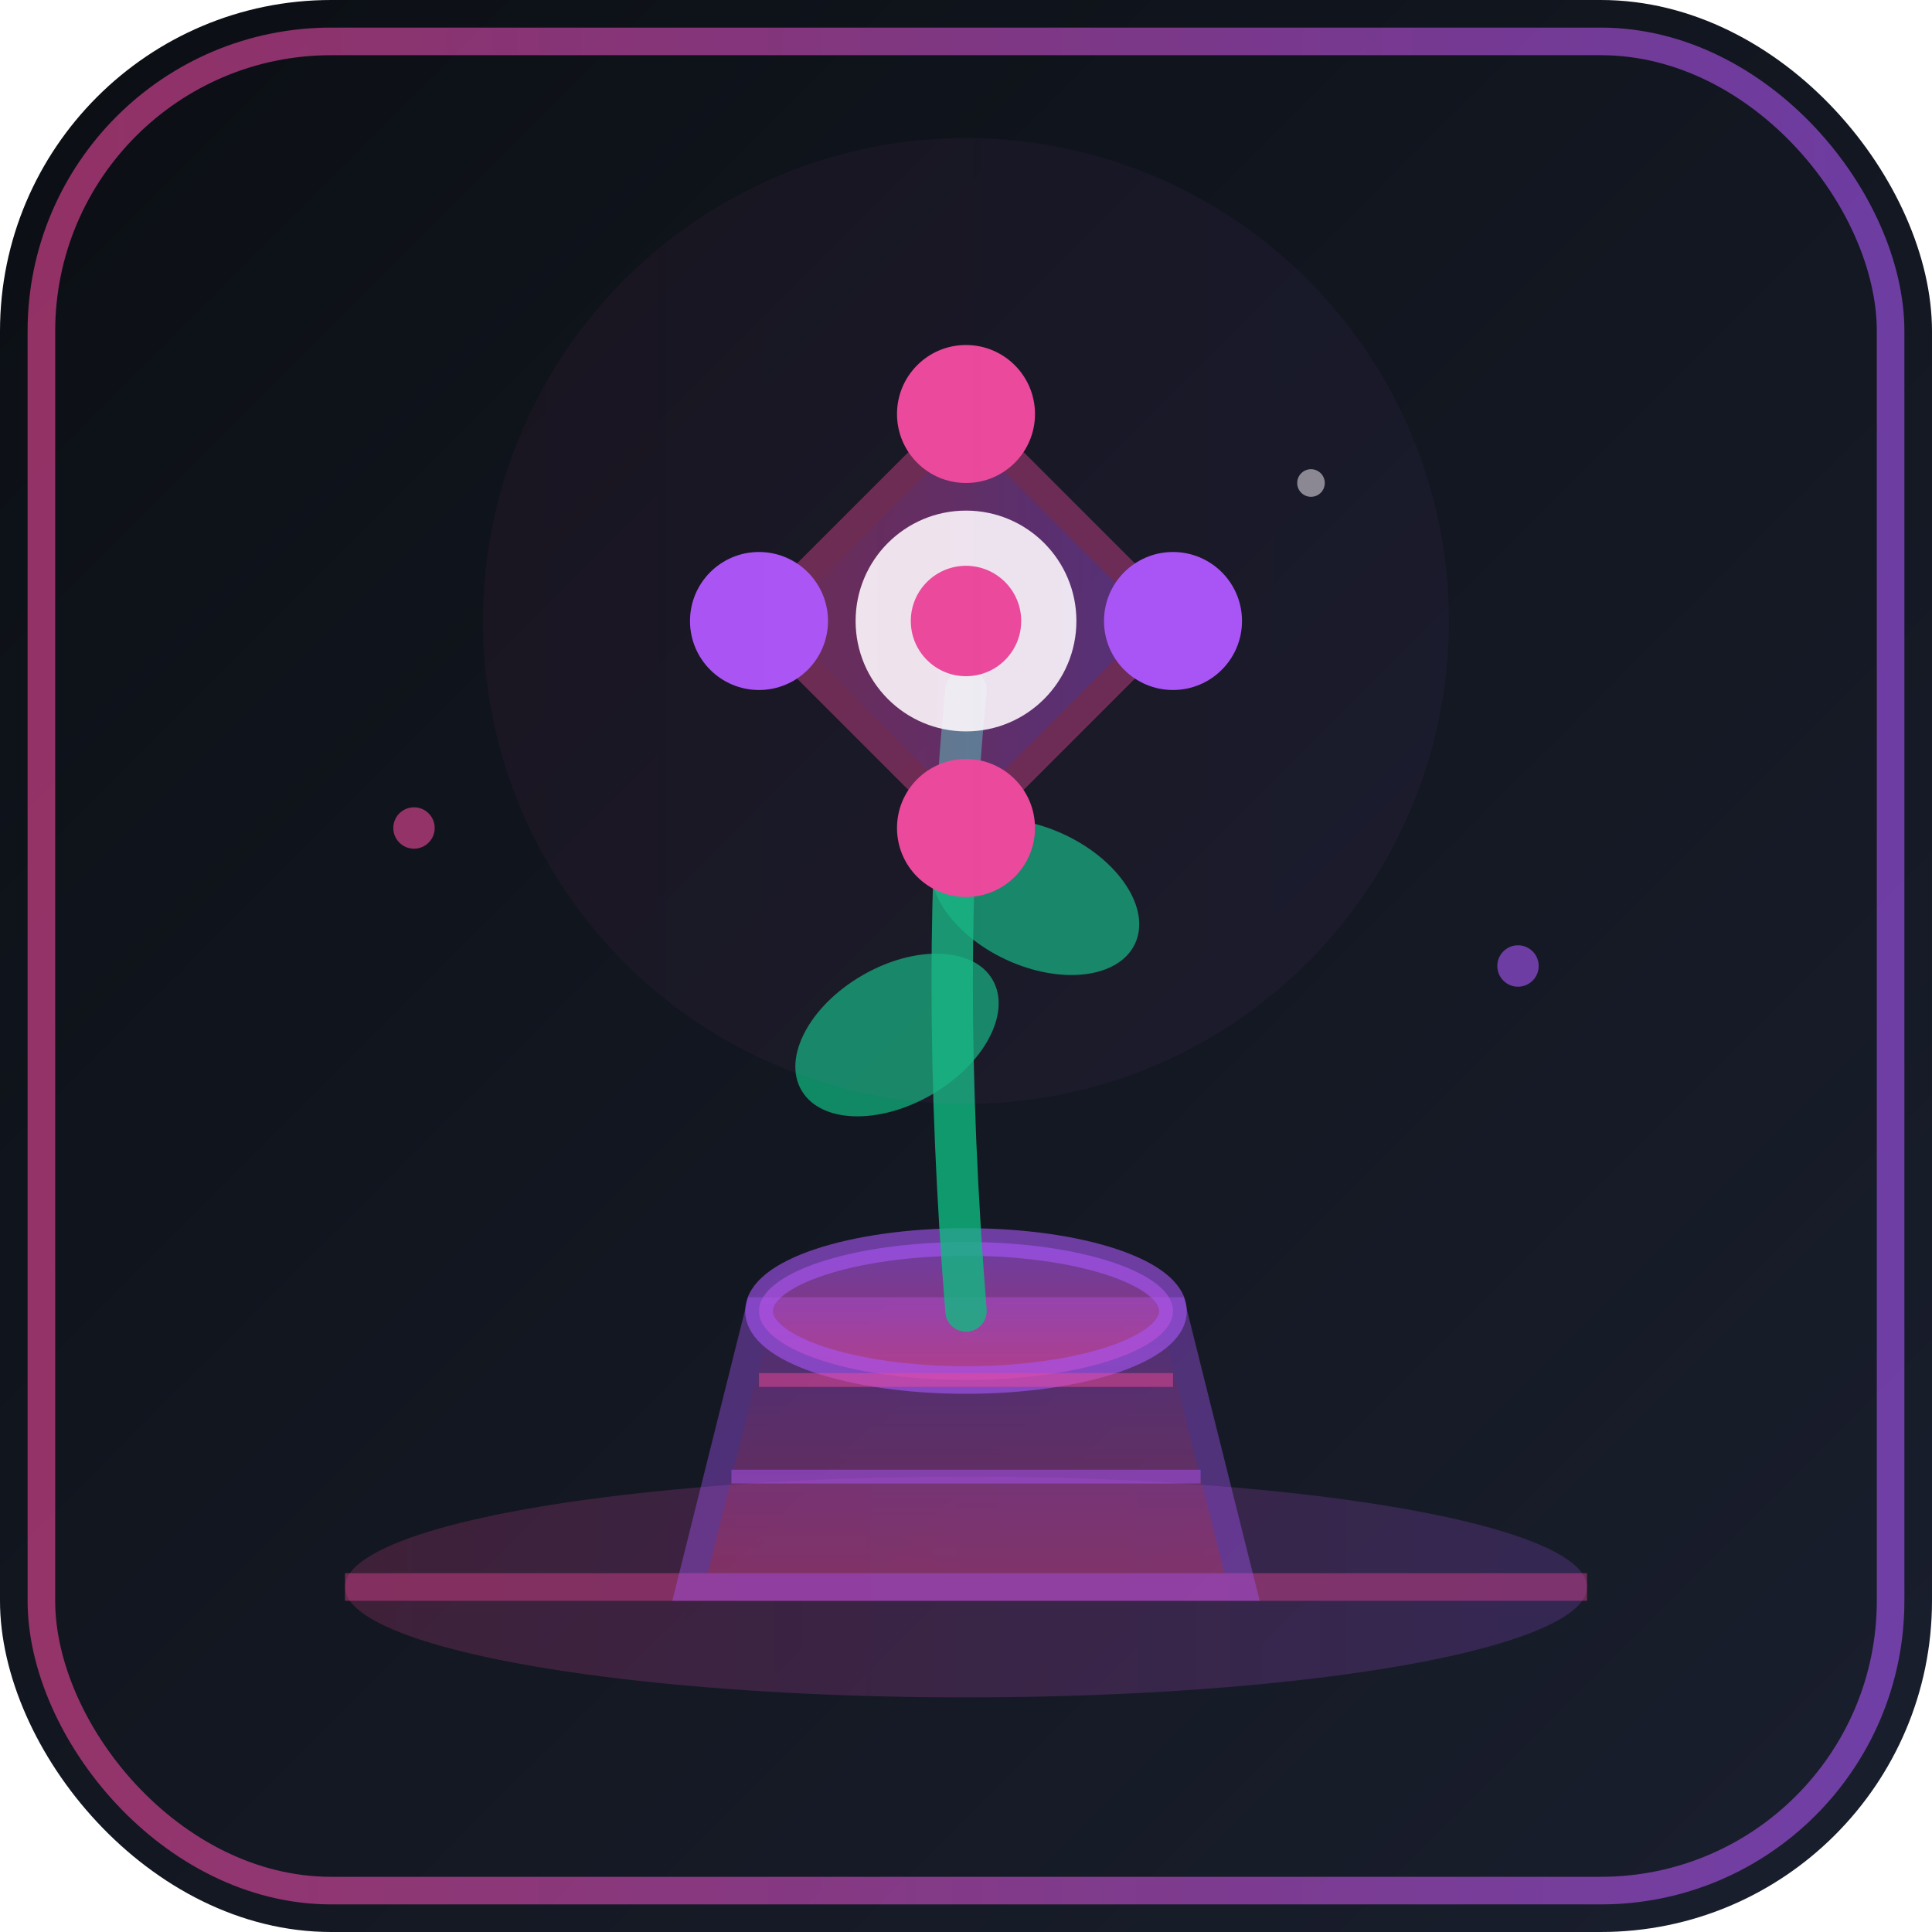 <svg xmlns="http://www.w3.org/2000/svg" viewBox="0 0 140 140" role="img">
  <title>Decoración</title>
  <defs>
    <linearGradient id="bg-deco" x1="0%" y1="0%" x2="100%" y2="100%">
      <stop offset="0%" stop-color="#0B0F14"/><stop offset="100%" stop-color="#1a1f2e"/>
    </linearGradient>
    <linearGradient id="neon-deco" x1="0%" x2="100%">
      <stop offset="0%" stop-color="#EC4899"/><stop offset="100%" stop-color="#A855F7"/>
    </linearGradient>
    <linearGradient id="vase-grad" x1="0%" y1="0%" x2="0%" y2="100%">
      <stop offset="0%" stop-color="#A855F7"/><stop offset="100%" stop-color="#EC4899"/>
    </linearGradient>
    <filter id="glow">
      <feGaussianBlur stdDeviation="3"/><feMerge><feMergeNode/><feMergeNode in="SourceGraphic"/></feMerge>
    </filter>
  </defs>
  
  <rect width="140" height="140" rx="24" fill="url(#bg-deco)"/>
  <rect x="3" y="3" width="134" height="134" rx="21" fill="none" stroke="url(#neon-deco)" stroke-width="2" opacity="0.6"/>
  
  <!-- Escena: Florero decorativo con flor geométrica -->
  
  <!-- Superficie/mesa -->
  <ellipse cx="70" cy="115" rx="45" ry="8" fill="url(#neon-deco)" opacity="0.2"/>
  <line x1="25" y1="115" x2="115" y2="115" stroke="#EC4899" stroke-width="2" opacity="0.4"/>
  
  <!-- Florero/vaso -->
  <g class="vase">
    <path d="M55,95 L50,115 L90,115 L85,95 Z" fill="url(#vase-grad)" opacity="0.4" stroke="#A855F7" stroke-width="2" filter="url(#glow)">
      <animate attributeName="opacity" values="0.4;0.6;0.4" dur="3s" repeatCount="indefinite"/>
    </path>
    <ellipse cx="70" cy="95" rx="15" ry="5" fill="url(#vase-grad)" opacity="0.6" stroke="#A855F7" stroke-width="2"/>
    
    <!-- Detalles del florero -->
    <line x1="55" y1="100" x2="85" y2="100" stroke="#EC4899" stroke-width="1" opacity="0.5"/>
    <line x1="53" y1="107" x2="87" y2="107" stroke="#A855F7" stroke-width="1" opacity="0.5"/>
  </g>
  
  <!-- Tallo de la flor -->
  <g class="stem">
    <path d="M70,95 Q68,70 70,50" stroke="#10B981" stroke-width="3" stroke-linecap="round" fill="none" opacity="0.8">
      <animateTransform attributeName="transform" type="rotate" values="0 70 95; -3 70 95; 0 70 95; 3 70 95; 0 70 95" dur="4s" repeatCount="indefinite"/>
    </path>
    
    <!-- Hoja izquierda -->
    <ellipse cx="65" cy="75" rx="8" ry="5" fill="#10B981" opacity="0.7" transform="rotate(-30 65 75)">
      <animate attributeName="opacity" values="0.7;0.9;0.7" dur="3s" repeatCount="indefinite"/>
    </ellipse>
    
    <!-- Hoja derecha -->
    <ellipse cx="75" cy="65" rx="8" ry="5" fill="#10B981" opacity="0.7" transform="rotate(25 75 65)">
      <animate attributeName="opacity" values="0.7;0.9;0.7" dur="3.2s" repeatCount="indefinite"/>
    </ellipse>
  </g>
  
  <!-- Flor geométrica (forma de diamante) -->
  <g class="flower">
    <path d="M70,30 L85,45 L70,60 L55,45 Z" fill="url(#neon-deco)" opacity="0.4" stroke="#EC4899" stroke-width="2" filter="url(#glow)">
      <animateTransform attributeName="transform" type="rotate" from="0 70 45" to="360 70 45" dur="20s" repeatCount="indefinite"/>
    </path>
    
    <!-- Pétalos exteriores -->
    <circle cx="70" cy="30" r="5" fill="#EC4899" filter="url(#glow)">
      <animate attributeName="r" values="5;6;5" dur="2s" repeatCount="indefinite"/>
    </circle>
    <circle cx="85" cy="45" r="5" fill="#A855F7" filter="url(#glow)">
      <animate attributeName="r" values="5;6;5" dur="2s" begin="0.5s" repeatCount="indefinite"/>
    </circle>
    <circle cx="70" cy="60" r="5" fill="#EC4899" filter="url(#glow)">
      <animate attributeName="r" values="5;6;5" dur="2s" begin="1s" repeatCount="indefinite"/>
    </circle>
    <circle cx="55" cy="45" r="5" fill="#A855F7" filter="url(#glow)">
      <animate attributeName="r" values="5;6;5" dur="2s" begin="1.5s" repeatCount="indefinite"/>
    </circle>
    
    <!-- Centro de la flor -->
    <circle cx="70" cy="45" r="8" fill="#FFFFFF" opacity="0.9">
      <animate attributeName="opacity" values="0.9;0.6;0.9" dur="2s" repeatCount="indefinite"/>
    </circle>
    <circle cx="70" cy="45" r="4" fill="#EC4899"/>
  </g>
  
  <!-- Partículas decorativas (polen/polvo mágico) -->
  <g class="particles">
    <circle cx="30" cy="60" r="1.5" fill="#EC4899" opacity="0.6">
      <animate attributeName="cy" values="60;40;60" dur="4s" repeatCount="indefinite"/>
      <animate attributeName="opacity" values="0.6;0.2;0.6" dur="4s" repeatCount="indefinite"/>
    </circle>
    <circle cx="110" cy="70" r="1.5" fill="#A855F7" opacity="0.6">
      <animate attributeName="cy" values="70;50;70" dur="3.5s" repeatCount="indefinite"/>
      <animate attributeName="opacity" values="0.6;0.2;0.6" dur="3.5s" repeatCount="indefinite"/>
    </circle>
    <circle cx="95" cy="35" r="1" fill="#FFFFFF" opacity="0.5">
      <animate attributeName="cy" values="35;25;35" dur="3s" repeatCount="indefinite"/>
    </circle>
  </g>
  
  <!-- Resplandor ambiental -->
  <circle cx="70" cy="45" r="35" fill="url(#neon-deco)" opacity="0.05">
    <animate attributeName="r" values="35;40;35" dur="3s" repeatCount="indefinite"/>
  </circle>
</svg>
